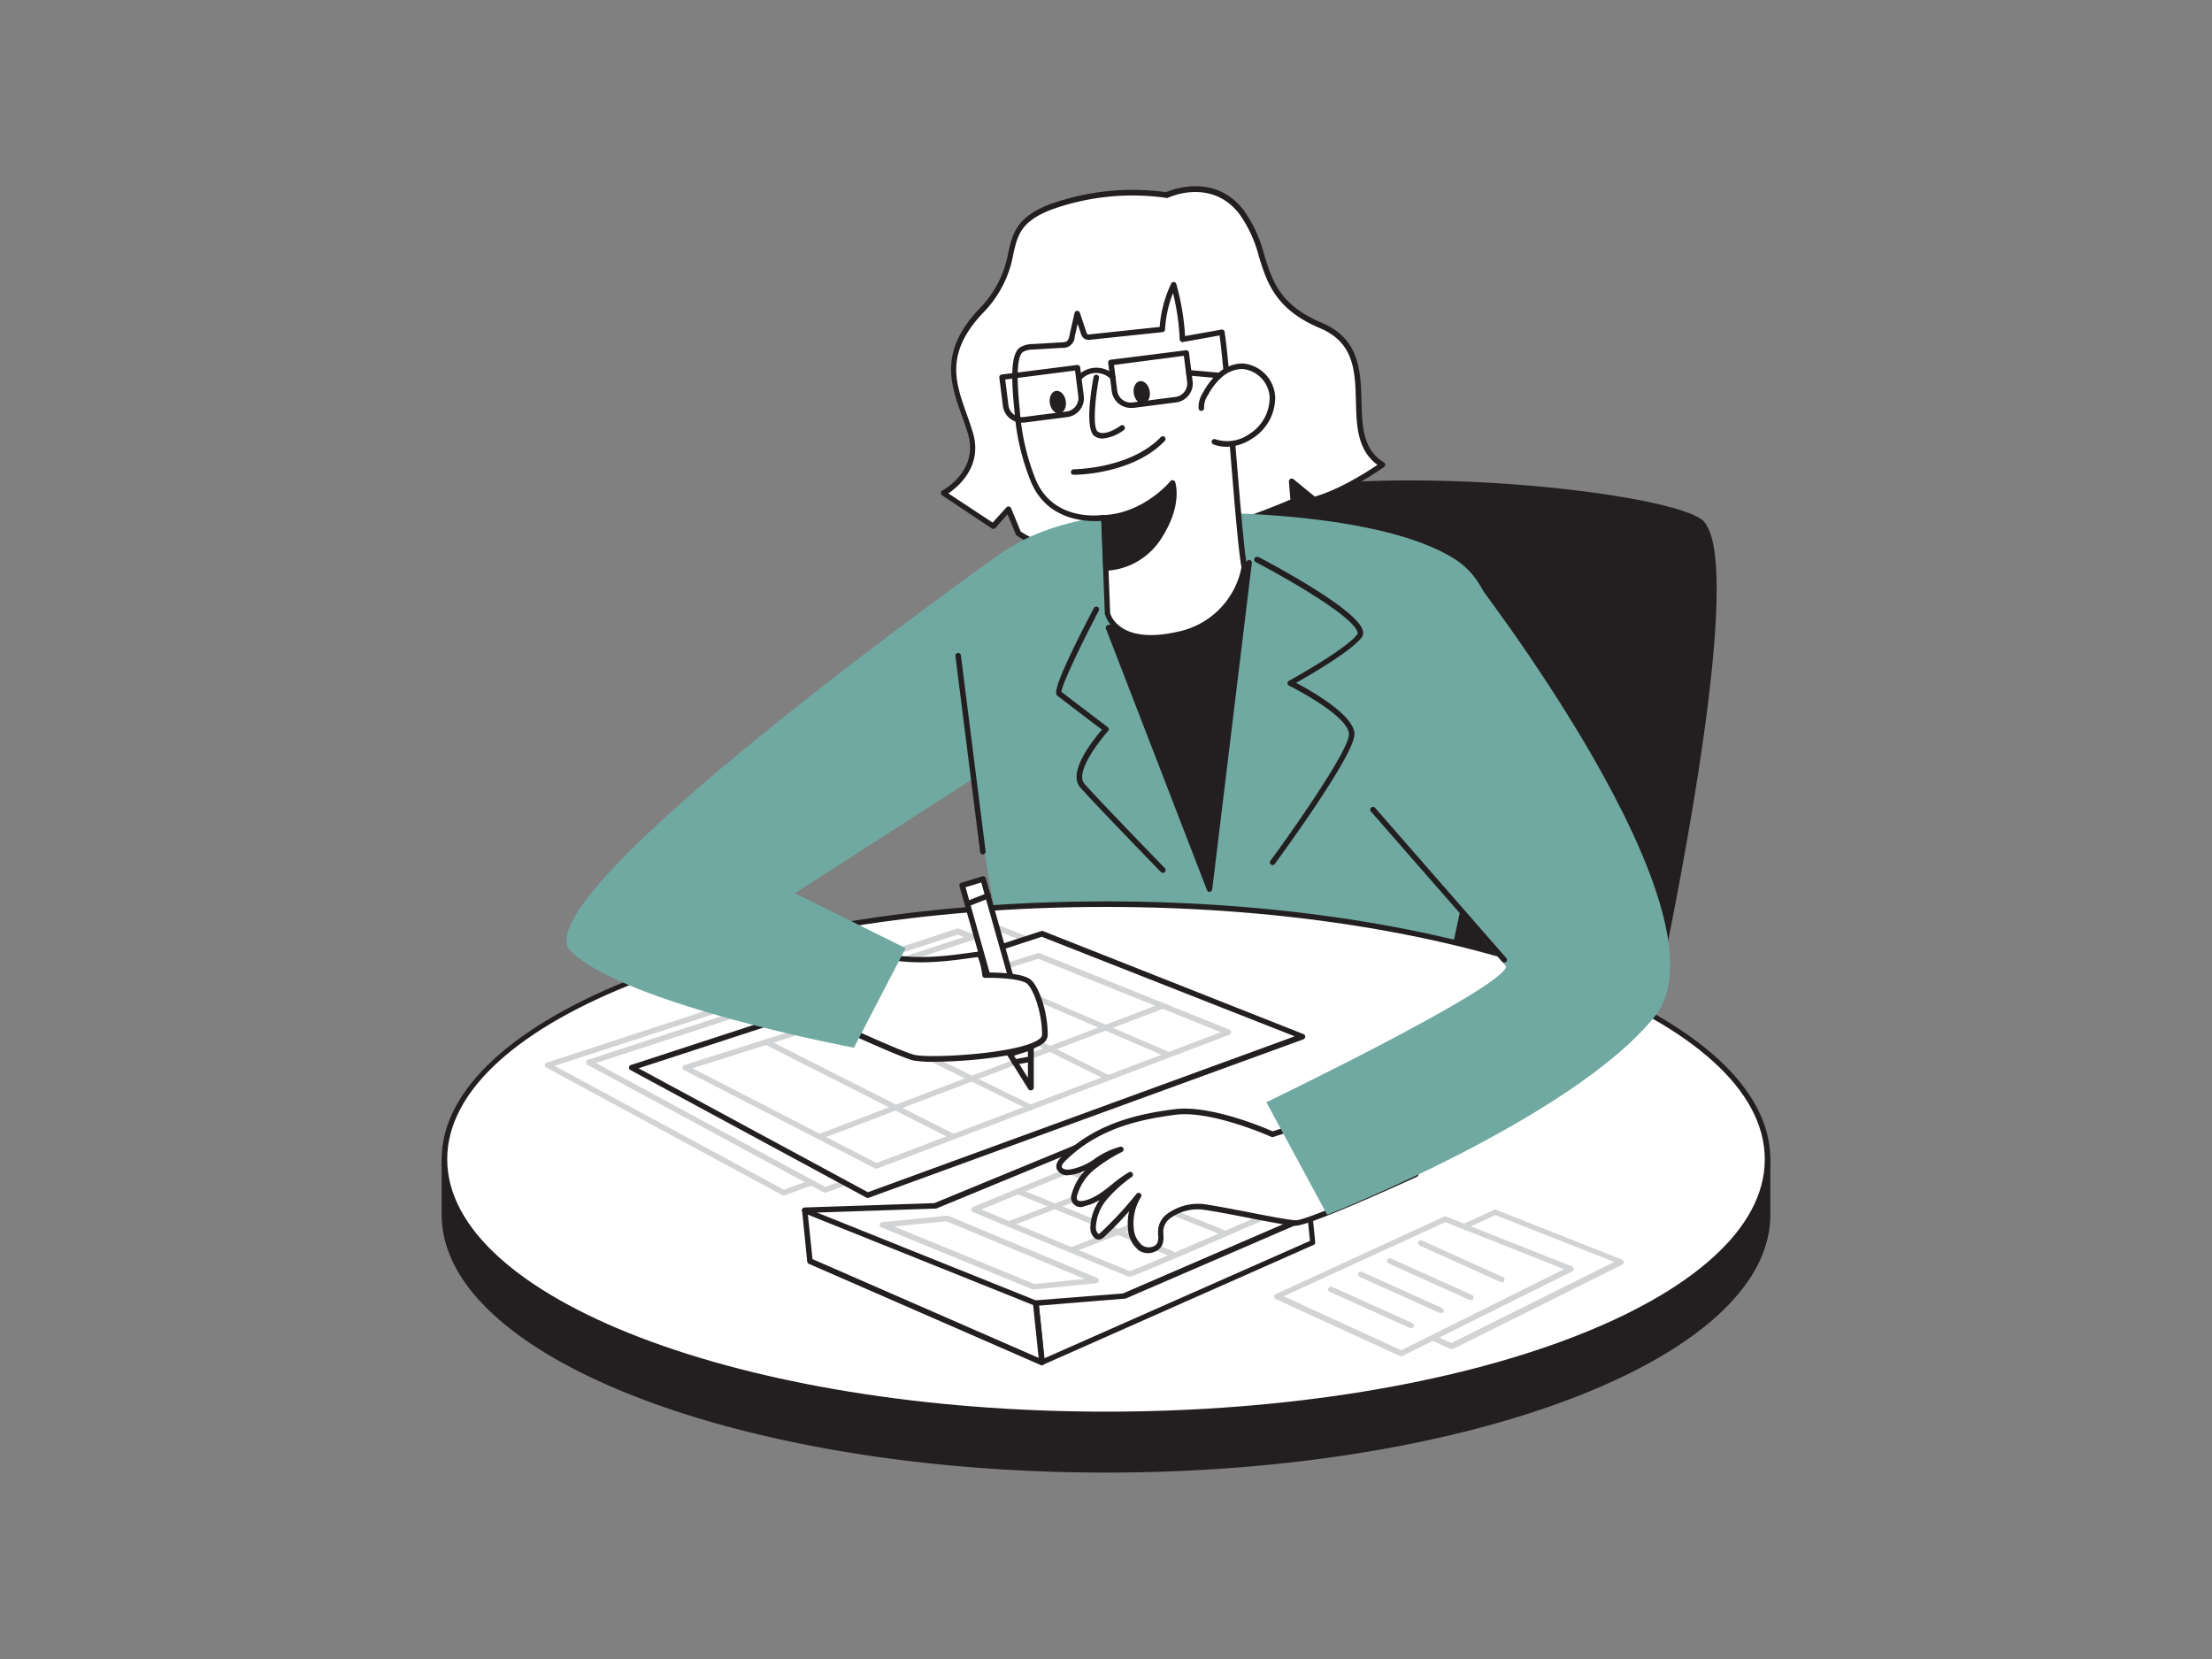 <svg xmlns="http://www.w3.org/2000/svg" viewBox="0 0 400 300"><rect x="0" y="0" width="400" height="300" fill="#808080" stroke="none"/><g id="_374_accountant_flatline" data-name="#374_accountant_flatline"><path d="M296.78,190.67s20.46-90.28,10.42-96.53-78.61-11.57-87.31,0S205,177.63,205,177.63Z" fill="#231f20"/><path d="M296.78,191.17h-.07l-91.77-13a.51.51,0,0,1-.43-.54c.26-2.94,6.3-72.18,15-83.74,5.54-7.36,32.32-7.26,43.57-6.88,19.9.68,39.41,3.65,44.4,6.76,10.22,6.36-9.35,93.36-10.19,97.06A.51.51,0,0,1,296.78,191.17Zm-91.23-14,90.84,12.91c5.72-25.34,18.48-90.6,10.55-95.54-9.5-5.9-78-11.62-86.65-.13C212.15,105.29,206.11,171,205.55,177.2Z" fill="#231f20"/><path d="M83.21,209.65C95.09,189,142.86,173.55,200,173.55S304.91,189,316.79,209.65h2.84v10c0,25.47-53.56,46.12-119.63,46.12S80.37,245.14,80.37,219.67v-10Z" fill="#231f20"/><path d="M200,266.29c-66.24,0-120.13-20.91-120.13-46.62v-10a.5.5,0,0,1,.5-.5h2.55c6-10.09,20.7-19.24,41.56-25.77,21.26-6.66,48.08-10.33,75.52-10.33s54.26,3.67,75.52,10.33c20.86,6.53,35.6,15.68,41.56,25.77h2.55a.5.5,0,0,1,.5.5v10C320.13,245.38,266.24,266.29,200,266.29ZM80.87,210.15v9.52c0,25.16,53.44,45.62,119.13,45.62s119.13-20.46,119.13-45.62v-9.52h-2.34a.52.52,0,0,1-.44-.25c-11.94-20.77-60.87-35.85-116.35-35.85S95.59,189.13,83.65,209.9a.52.52,0,0,1-.44.25Z" fill="#231f20"/><path d="M210.92,35.32s8.24-4,13.65,3.15,2.15,15.3,14.28,20.4,2.3,19.81,11.13,25.19c0,0-6.69,4.78-12.33,6.29L233.58,87l.29,3.61s-35.14,15.85-49.71,5.79l-1.82-4.35-2.74,3-9-6s7-3.66,4.91-10.74-6.64-13.23,1.94-22.26,2-14.72,12.56-18.74A43.37,43.37,0,0,1,210.92,35.32Z" fill="#fff"/><path d="M197.48,100.3c-5.72,0-10.27-1.15-13.6-3.45a.52.52,0,0,1-.18-.21L182.18,93,180,95.47a.51.51,0,0,1-.65.09l-9-6a.52.52,0,0,1-.22-.44.49.49,0,0,1,.27-.42c.27-.15,6.57-3.57,4.66-10.16-.34-1.17-.76-2.34-1.17-3.47-2-5.67-4.12-11.54,3.23-19.27a19.06,19.06,0,0,0,5.2-10.1c.8-3.47,1.5-6.46,7.54-8.77a44.49,44.49,0,0,1,21-2.18c1.18-.51,8.94-3.48,14.12,3.37a24.39,24.39,0,0,1,3.64,8c1.45,4.67,2.82,9.08,10.44,12.27,6.85,2.88,7,8.87,7.14,14.15.11,4.5.23,8.75,4.05,11.08a.47.47,0,0,1,.24.41.46.46,0,0,1-.21.42c-.27.2-6.82,4.85-12.49,6.37a.49.49,0,0,1-.45-.09l-3.16-2.58.2,2.45a.51.51,0,0,1-.3.5A133.31,133.31,0,0,1,214.6,97.8,70.57,70.57,0,0,1,197.48,100.3Zm-12.91-4.19c13.5,9.12,45.23-4.23,48.77-5.77l-.26-3.26a.53.53,0,0,1,.27-.49.51.51,0,0,1,.55.06l3.86,3.15c4.47-1.27,9.61-4.57,11.33-5.74-3.67-2.68-3.79-7.15-3.9-11.49-.14-5.46-.28-10.62-6.53-13.24-8-3.38-9.55-8.22-11-12.91a23.29,23.29,0,0,0-3.48-7.64c-5.1-6.75-12.95-3.05-13-3a.47.47,0,0,1-.31,0,43.31,43.31,0,0,0-20.67,2.1C184.61,40,184,42.52,183.23,46a20.07,20.07,0,0,1-5.45,10.56c-6.93,7.29-5,12.61-3,18.24.41,1.14.83,2.33,1.18,3.53,1.74,6-2.69,9.69-4.46,10.89l8,5.28L182,91.75a.53.53,0,0,1,.46-.16.51.51,0,0,1,.38.3Z" fill="#231f20"/><path d="M218.66,92.74s31.12-.25,44.55,8.45,6,37.86,4.16,47.58-10.18,47.37-10.18,47.37l-70.52,4.09s-12.45-61.76-13.38-79.81c-.19-3.75,4.25-17.87,7.21-20C190.5,93.14,204.57,92.13,218.66,92.74Z" fill="#70a9a1"/><path d="M225.9,101.76l-7.17,59-18.27-47.27S218.93,109,225.9,101.76Z" fill="#231f20"/><path d="M218.73,161.3a.48.48,0,0,1-.46-.32L200,113.71a.45.45,0,0,1,0-.41.52.52,0,0,1,.32-.26c.19,0,18.41-4.56,25.2-11.63a.5.5,0,0,1,.57-.1.48.48,0,0,1,.28.51l-7.16,59a.51.51,0,0,1-.43.44Zm-17.6-47.42,17.35,44.88,6.75-55.67C218.34,109.18,204.16,113.09,201.13,113.88Z" fill="#231f20"/><ellipse cx="200" cy="209.65" rx="119.63" ry="46.12" fill="#fff"/><path d="M200,256.27c-66.24,0-120.13-20.92-120.13-46.62S133.76,163,200,163s120.13,20.91,120.13,46.62S266.24,256.27,200,256.27ZM200,164c-65.69,0-119.13,20.46-119.13,45.62S134.31,255.27,200,255.27s119.13-20.47,119.13-45.62S265.69,164,200,164Z" fill="#231f20"/><polygon points="173.22 168.4 220.34 186.97 141.72 215.69 99.03 192.62 173.22 168.4" fill="#fff"/><path d="M141.72,216.19a.53.53,0,0,1-.24-.06L98.79,193.06a.5.5,0,0,1,.08-.91l74.19-24.22a.45.45,0,0,1,.34,0l47.13,18.57a.5.5,0,0,1,.32.47.51.51,0,0,1-.33.46l-78.63,28.72A.47.47,0,0,1,141.72,216.19Zm-41.43-23.45,41.47,22.4L218.94,187l-45.74-18Z" fill="#d1d3d4"/><polygon points="180.68 167.9 227.8 186.47 149.18 215.18 106.48 192.12 180.68 167.9" fill="#fff"/><path d="M149.18,215.68a.5.5,0,0,1-.24-.06l-42.69-23.06a.53.53,0,0,1-.27-.49.51.51,0,0,1,.35-.43l74.19-24.22a.5.5,0,0,1,.34,0L228,186a.51.51,0,0,1,.31.47.51.51,0,0,1-.33.47l-78.62,28.71A.51.51,0,0,1,149.18,215.68Zm-41.43-23.45,41.47,22.41,77.17-28.19-45.73-18Z" fill="#d1d3d4"/><polygon points="188.4 168.84 235.53 187.42 156.9 216.13 114.21 193.06 188.4 168.84" fill="#fff"/><path d="M156.9,216.63a.46.46,0,0,1-.23-.06L114,193.5a.48.48,0,0,1-.26-.48.5.5,0,0,1,.34-.43l74.19-24.22a.5.5,0,0,1,.34,0L235.71,187a.51.51,0,0,1,.32.47.54.54,0,0,1-.33.47L157.07,216.6A.47.47,0,0,1,156.9,216.63Zm-41.43-23.45,41.47,22.41,77.18-28.19-45.74-18Z" fill="#231f20"/><path d="M148.19,206.06a.48.48,0,0,1-.46-.32.5.5,0,0,1,.29-.65l62.08-23.67a.51.51,0,0,1,.64.29.5.5,0,0,1-.29.65L148.37,206A.57.57,0,0,1,148.19,206.06Z" fill="#d1d3d4"/><path d="M211.11,191.11a.48.48,0,0,1-.2,0l-33-14.21a.5.5,0,0,1,.4-.92l33,14.22a.49.49,0,0,1,.26.65A.5.5,0,0,1,211.11,191.11Z" fill="#d1d3d4"/><path d="M200.59,195.36c-.53,0-3.47-1.44-33.67-16.75a.5.5,0,0,1,.45-.9c8.88,4.51,32,16.23,33.22,16.7a.49.49,0,0,1,.31.24.51.51,0,0,1-.19.68A.19.19,0,0,1,200.59,195.36Z" fill="#d1d3d4"/><path d="M186.4,200.73a.44.44,0,0,1-.22,0l-33.4-16.37a.51.51,0,0,1-.23-.67.5.5,0,0,1,.67-.23l33.4,16.38a.49.49,0,0,1-.22.94Z" fill="#d1d3d4"/><path d="M158.46,211.35a.43.43,0,0,1-.22-.06L123.7,193.51a.5.5,0,0,1-.27-.49.48.48,0,0,1,.34-.43l63.86-20.23a.5.5,0,0,1,.34,0l34.34,13.83a.5.5,0,0,1,0,.93l-63.66,24.18A.39.39,0,0,1,158.46,211.35Zm-33.23-18.17,33.26,17.12,62.26-23.65-33-13.28Z" fill="#d1d3d4"/><path d="M199.59,93.64l.66,17.26s1.47,6.37,12.76,3.84a15.36,15.36,0,0,0,12-12.14c-1.1-6-2.88-35-4-42.52l-7.13,1.28a43.91,43.91,0,0,0-1.59-9.87,21.34,21.34,0,0,0-2.06,8.07l-13,1.37a1.27,1.27,0,0,1-.82-.09,1.31,1.31,0,0,1-.44-.72l-1.14-3.42-.93,4.1a1.59,1.59,0,0,1-1.8,1.61l-5.19.31a4.18,4.18,0,0,0-2.15.52c-1.93,1.32-1,9.12-.78,11.24A41.84,41.84,0,0,0,186.89,87C190.31,95.13,199.59,93.64,199.59,93.64Z" fill="#fff"/><path d="M208.14,115.84a10.1,10.1,0,0,1-6-1.67,6,6,0,0,1-2.35-3.16l-.65-16.82c-2.11.17-9.65.22-12.68-7a42.07,42.07,0,0,1-3-12.67l-.07-.76c-.49-5-.69-9.75,1.06-10.94a4.61,4.61,0,0,1,2.4-.61l5.19-.31a1.68,1.68,0,0,0,.89-.2,1.73,1.73,0,0,0,.45-1l.93-4.1a.5.5,0,0,1,.46-.39.48.48,0,0,1,.5.34L196.43,60c.06.15.13.39.24.45a1,1,0,0,0,.5,0l12.54-1.33a21.82,21.82,0,0,1,2.08-7.84.47.47,0,0,1,.49-.28.5.5,0,0,1,.44.36,44.82,44.82,0,0,1,1.58,9.41l6.57-1.17a.48.48,0,0,1,.38.08.5.5,0,0,1,.2.33c.56,3.68,1.28,12.51,2,21.06.74,9,1.5,18.4,2.06,21.45a15.77,15.77,0,0,1-12.37,12.72A22.8,22.8,0,0,1,208.14,115.84Zm-8.55-22.7a.52.52,0,0,1,.32.11.51.51,0,0,1,.18.37l.66,17.26c.05.14,1.53,5.75,12.15,3.37a14.75,14.75,0,0,0,11.6-11.64c-.58-3.16-1.3-12.06-2.07-21.47-.66-8.16-1.35-16.57-1.89-20.48l-6.62,1.19a.5.5,0,0,1-.59-.47A43.21,43.21,0,0,0,212.12,53a21.1,21.1,0,0,0-1.44,6.58.52.52,0,0,1-.45.48l-13,1.37a1.73,1.73,0,0,1-1.14-.17,1.79,1.79,0,0,1-.65-1l-.57-1.71-.53,2.35a2.08,2.08,0,0,1-2.26,2l-5.19.31a3.79,3.79,0,0,0-1.9.43c-1.5,1-.85,7.8-.63,10l.07.76a41.29,41.29,0,0,0,2.88,12.37c3.22,7.66,11.8,6.39,12.16,6.33Z" fill="#231f20"/><path d="M199.94,102.71a12.1,12.1,0,0,0,9.72-5.77c3.66-5.83,2.32-9.62,2.32-9.62s-4.88,6-12.39,6.32Z" fill="#231f20"/><path d="M200,103.21h0a.5.5,0,0,1-.49-.48l-.35-9.07a.5.5,0,0,1,.48-.52c7.18-.33,12-6.08,12-6.14a.51.51,0,0,1,.86.15c.06.17,1.38,4.09-2.36,10A12.55,12.55,0,0,1,200,103.21Zm.16-9.1.31,8.07a11.77,11.77,0,0,0,8.82-5.51c2.45-3.9,2.57-6.86,2.43-8.27A18.94,18.94,0,0,1,200.11,94.11Z" fill="#231f20"/><path d="M198.24,68.27s-1.71,9,0,10.18,4.71-1.07,4.71-1.07" fill="#fff"/><path d="M199.4,79.3a2.47,2.47,0,0,1-1.48-.44c-1.85-1.33-.46-9.14-.17-10.69a.51.51,0,0,1,.59-.4.5.5,0,0,1,.39.59c-.79,4.17-1.11,9.06-.23,9.68,1.14.82,3.36-.49,4.12-1.06a.5.5,0,0,1,.7.1.51.51,0,0,1-.1.7A7.62,7.62,0,0,1,199.4,79.3Z" fill="#231f20"/><ellipse cx="205.6" cy="70.16" rx="1.45" ry="2.05" transform="matrix(0.99, -0.17, 0.17, 0.99, -9.01, 36.45)" fill="#231f20"/><ellipse cx="190.5" cy="71.94" rx="1.45" ry="2.05" transform="matrix(0.99, -0.17, 0.17, 0.99, -9.54, 33.88)" fill="#231f20"/><path d="M204.46,73.76a3.46,3.46,0,0,1-3.42-3l-.65-5.15a.5.5,0,0,1,.44-.56l13.62-1.71a.49.49,0,0,1,.56.43l.65,5.15a3.37,3.37,0,0,1-.7,2.54,3.41,3.41,0,0,1-2.29,1.31l-7.78,1h0Zm.37-.53ZM201.45,66l.58,4.66a2.47,2.47,0,0,0,2.73,2.12l7.79-1A2.46,2.46,0,0,0,214.67,69l-.59-4.66Z" fill="#231f20"/><path d="M184.78,76.43a3.46,3.46,0,0,1-3.42-3l-.65-5.15a.5.5,0,0,1,.43-.56L194.77,66a.5.5,0,0,1,.56.44l.65,5.15a3.37,3.37,0,0,1-.7,2.54A3.41,3.41,0,0,1,193,75.42l-7.78,1Zm-3-7.8.58,4.66a2.44,2.44,0,0,0,2.73,2.12h0l7.79-1A2.46,2.46,0,0,0,195,71.7L194.4,67Z" fill="#231f20"/><path d="M224.61,68.77h0l-9.65-.86a.51.51,0,0,1-.45-.55.5.5,0,0,1,.54-.45l9.65.87a.49.49,0,0,1,.45.54A.5.5,0,0,1,224.61,68.77Z" fill="#231f20"/><path d="M217.24,73.8a4.44,4.44,0,0,1,.76-2.61,12.38,12.38,0,0,1,2.68-3.41,6.28,6.28,0,0,1,4-1.56c2.85,0,5.25,2.71,5.43,5.55a8.26,8.26,0,0,1-3.93,7.15,7.36,7.36,0,0,1-6.55,1" fill="#fff"/><path d="M221.79,80.79a6.51,6.51,0,0,1-2.37-.43.5.5,0,0,1,.37-.93,6.85,6.85,0,0,0,6.1-.93,7.75,7.75,0,0,0,3.7-6.7,5.44,5.44,0,0,0-4.94-5.08h0A5.75,5.75,0,0,0,221,68.16a11.51,11.51,0,0,0-2.56,3.28,3.9,3.9,0,0,0-.7,2.3.51.51,0,0,1-.44.56.51.51,0,0,1-.56-.44,4.9,4.9,0,0,1,.83-2.92,12.39,12.39,0,0,1,2.79-3.54,6.82,6.82,0,0,1,4.3-1.68,6.4,6.4,0,0,1,5.93,6,8.72,8.72,0,0,1-4.16,7.59A8.59,8.59,0,0,1,221.79,80.79Z" fill="#231f20"/><path d="M195.25,68.77a.5.5,0,0,1-.32-.88,4.68,4.68,0,0,1,6.67,0,.5.5,0,0,1-.73.68,3.67,3.67,0,0,0-5.29,0A.5.5,0,0,1,195.25,68.77Z" fill="#231f20"/><path d="M194.15,85.86a.5.5,0,0,1-.5-.5.51.51,0,0,1,.5-.5c.1,0,10.24-.07,15.77-5.83a.49.49,0,0,1,.7,0,.5.5,0,0,1,0,.71C204.81,85.79,194.59,85.86,194.15,85.86Z" fill="#231f20"/><polygon points="189.04 240.53 236.85 219.86 198.65 205.9 169.1 218.09 145.54 218.88 189.04 240.53" fill="#fff"/><path d="M189,241a.46.46,0,0,1-.23-.06l-43.49-21.65a.5.5,0,0,1-.26-.55.49.49,0,0,1,.47-.39l23.46-.79,29.47-12.15a.5.5,0,0,1,.36,0l38.21,14a.5.5,0,0,1,0,.93L189.24,241A.53.53,0,0,1,189,241Zm-41.5-21.72L189.05,240,235.5,219.9l-36.84-13.47-29.37,12.12a.39.39,0,0,1-.18,0Z" fill="#231f20"/><polygon points="236.85 219.86 237.34 224.7 188.4 246.35 187.33 235.64 203.25 234.38 236.85 219.86" fill="#fff"/><path d="M188.4,246.85a.55.55,0,0,1-.25-.07.51.51,0,0,1-.25-.38l-1.07-10.71a.54.54,0,0,1,.11-.37.52.52,0,0,1,.35-.18l15.83-1.25,33.54-14.49a.51.51,0,0,1,.45,0,.52.52,0,0,1,.24.38l.48,4.84a.47.47,0,0,1-.29.5L188.6,246.8A.46.46,0,0,1,188.4,246.85Zm-.52-10.75,1,9.51,48-21.22-.38-3.8-33,14.25a.28.28,0,0,1-.15,0Z" fill="#231f20"/><polygon points="188.4 246.35 146.46 228.03 145.54 218.88 187.33 235.64 188.4 246.35" fill="#fff"/><path d="M188.4,246.85a.46.46,0,0,1-.2,0l-41.94-18.31a.5.5,0,0,1-.29-.41l-.92-9.15a.51.51,0,0,1,.68-.52l41.78,16.77a.47.47,0,0,1,.31.41l1.08,10.71a.48.48,0,0,1-.21.45A.51.51,0,0,1,188.4,246.85Zm-41.47-19.16,40.89,17.86-1-9.56-40.73-16.34Z" fill="#231f20"/><path d="M187,233.2a.63.63,0,0,1-.19,0L159.5,222a.5.5,0,0,1,.14-1l11.57-1.16a.67.67,0,0,1,.24,0l26.94,11.25a.5.5,0,0,1,.3.54.49.49,0,0,1-.44.42l-11.17,1.12Zm-25.3-11.41,25.38,10.4,9.07-.91-25-10.44Z" fill="#d1d3d4"/><path d="M204.24,230.89h-.06c-.36-.08-19.86-8.21-28.23-11.71a.5.5,0,0,1-.31-.46.53.53,0,0,1,.31-.46l23.23-9.56a.5.5,0,0,1,.38,0l28.37,11.24a.5.5,0,0,1,0,.93C206.32,230.29,204.54,230.89,204.24,230.89Zm-26.79-12.17c9.35,3.9,25.25,10.52,26.87,11.15,1.43-.48,13.49-5.68,22.13-9.45l-27.07-10.73Z" fill="#d1d3d4"/><path d="M212,227.25a.43.43,0,0,1-.19,0L183.92,215.9a.5.5,0,0,1,.38-.93l27.88,11.32a.49.49,0,0,1,.27.65A.5.5,0,0,1,212,227.25Z" fill="#d1d3d4"/><path d="M221.06,223.29a.54.54,0,0,1-.21,0c-.53-.24-18.45-7.35-27.85-11.08a.5.5,0,0,1-.28-.64.51.51,0,0,1,.65-.29c1.12.45,27.33,10.83,27.91,11.11a.5.5,0,0,1-.22.95Z" fill="#d1d3d4"/><path d="M182.46,221.85a.52.52,0,0,1-.47-.32.5.5,0,0,1,.29-.65l24.14-9.33a.5.5,0,0,1,.65.29.49.49,0,0,1-.29.64l-24.14,9.33A.39.39,0,0,1,182.46,221.85Z" fill="#d1d3d4"/><path d="M193.74,226.55a.5.5,0,0,1-.46-.32.51.51,0,0,1,.28-.65c9.2-3.54,23.13-9,24.27-9.77a.49.49,0,0,1,.38-.18h0a.5.5,0,0,1,.5.5c0,.45,0,.83-24.79,10.38A.39.39,0,0,1,193.74,226.55Zm24.43-10.36h0Z" fill="#d1d3d4"/><path d="M246.07,199.51c-.18.52-16,5.61-16,5.61s-10.87-4.92-17.64-4.05c-7.61,1-14.54,2.92-20.17,8.47-.46.46-.94,1.07-.74,1.68s1.06.83,1.74.77c3.44-.27,6-3.44,9.38-4.16a29.14,29.14,0,0,0-5.1,3.24,9.72,9.72,0,0,0-3.28,5,1.47,1.47,0,0,0,.05,1.13c.32.56,1.1.58,1.73.44,3.21-.7,5.45-3.54,8.3-5.18a25.62,25.62,0,0,0-4.54,4.09,8.83,8.83,0,0,0-2.17,5.6c0,.76.51,1.74,1.24,1.52a1.39,1.39,0,0,0,.5-.34,67,67,0,0,0,6.47-7,9.46,9.46,0,0,0-1.36,5.89,4.7,4.7,0,0,0,1.81,3.54c1.14.75,3,.44,3.47-.84a7.62,7.62,0,0,0,.1-2.34c.18-3.18,5-4.59,7.6-4.24,4.4.59,14.35,2.83,16.78,2.93S256,212.41,256,212.41" fill="#fff"/><path d="M207.67,226.62a3.11,3.11,0,0,1-1.69-.48,5.25,5.25,0,0,1-2-3.91,10.08,10.08,0,0,1,.19-3.19c-1.41,1.61-2.91,3.15-4.47,4.61a1.68,1.68,0,0,1-.7.46,1.17,1.17,0,0,1-1-.18,2.43,2.43,0,0,1-.83-1.81,9,9,0,0,1,1.67-5.11,9.07,9.07,0,0,1-2.65,1.08,1.72,1.72,0,0,1-2.38-2.18,9.54,9.54,0,0,1,2.44-4.27,8.09,8.09,0,0,1-2.91.85,2.05,2.05,0,0,1-2.25-1.11c-.34-1,.56-1.9.85-2.19,6.16-6.07,13.8-7.76,20.46-8.61,6.45-.83,16.25,3.35,17.74,4,5.69-1.83,14.73-4.84,15.62-5.41a.51.51,0,0,1,.54-.14.49.49,0,0,1,.31.63c-.09.28-.25.76-16.34,5.93a.5.5,0,0,1-.36,0c-.11-.05-10.83-4.86-17.38-4s-13.94,2.47-19.88,8.33c-.5.49-.71.88-.62,1.16s.72.47,1.24.43a11,11,0,0,0,4.82-2.05,14.53,14.53,0,0,1,4.49-2.1.5.5,0,0,1,.34.93,28.11,28.11,0,0,0-5,3.18,9.3,9.3,0,0,0-3.13,4.69,1.13,1.13,0,0,0,0,.77c.17.3.75.3,1.19.2,1.93-.42,3.49-1.66,5.15-3a24.87,24.87,0,0,1,3-2.15.48.48,0,0,1,.66.15.5.5,0,0,1-.11.68,24.92,24.92,0,0,0-4.45,4,8.29,8.29,0,0,0-2.06,5.27,1.46,1.46,0,0,0,.42,1,.16.16,0,0,0,.17,0,.85.85,0,0,0,.31-.23,64.84,64.84,0,0,0,6.42-6.94.5.5,0,0,1,.82.58,8.86,8.86,0,0,0-1.29,5.57,4.3,4.3,0,0,0,1.58,3.17,2.2,2.2,0,0,0,1.81.22,1.44,1.44,0,0,0,.93-.82,3.29,3.29,0,0,0,.08-1.31c0-.29,0-.59,0-.88a4,4,0,0,1,1.58-2.89,9.52,9.52,0,0,1,6.59-1.82c2,.28,5.17.89,8.23,1.48,3.54.69,7.21,1.4,8.5,1.45h0c1.81,0,13.82-5.23,21.49-8.77a.5.5,0,0,1,.67.24.52.52,0,0,1-.25.67c-2,.91-19.47,8.91-22,8.86-1.37-.06-4.9-.74-8.65-1.47-3-.59-6.19-1.2-8.18-1.46a8.48,8.48,0,0,0-5.81,1.59,3,3,0,0,0-1.22,2.18c0,.25,0,.5,0,.76a4,4,0,0,1-.15,1.73,2.41,2.41,0,0,1-1.54,1.41A3.35,3.35,0,0,1,207.67,226.62Z" fill="#231f20"/><path d="M265.75,103.63S314,165.5,299.19,183.86,240,219.67,240,219.67l-11-20.35s42.44-20.44,43.37-24.54l-31.2-36.66S248.63,100.48,265.75,103.63Z" fill="#70a9a1"/><line x1="271.96" y1="173.55" x2="248.24" y2="146.41" fill="#fff"/><path d="M272,174.05a.48.48,0,0,1-.38-.17l-23.72-27.14a.5.5,0,0,1,.76-.66l23.71,27.15a.5.5,0,0,1,0,.7A.54.54,0,0,1,272,174.05Z" fill="#231f20"/><path d="M210.28,157.83a.48.48,0,0,1-.36-.15c-.13-.12-12.17-12.54-14.58-15.29s2.43-8.7,3.93-10.44c-1.64-1.24-7.34-5.56-8.08-6.17-.35-.28-1.17-1,6.62-15.83a.5.5,0,0,1,.68-.21.5.5,0,0,1,.21.67c-3.32,6.35-6.69,13.44-6.76,14.69,1.26,1,8.29,6.32,8.36,6.38a.49.49,0,0,1,.07.73c-1.78,2-6,7.52-4.27,9.52,2.39,2.74,14.41,15.13,14.53,15.25a.5.5,0,0,1,0,.71A.45.45,0,0,1,210.28,157.83Zm-18.34-32.64h0Z" fill="#231f20"/><path d="M230.15,156.44a.53.53,0,0,1-.3-.09.51.51,0,0,1-.11-.7c3.95-5.37,14.19-19.94,14.19-22.85s-7.82-7.3-10.83-8.81a.49.49,0,0,1-.28-.44.51.51,0,0,1,.26-.44c.1-.06,10.12-5.54,12.34-8.37a.4.4,0,0,0,.07-.38c-.53-2.47-10.2-8.37-18.32-12.67l-.1-.06a.5.5,0,0,1-.21-.68.51.51,0,0,1,.68-.2l.1,0c5.42,2.87,18.1,9.92,18.82,13.36a1.4,1.4,0,0,1-.25,1.2c-2,2.52-9.34,6.77-11.83,8.17,2.75,1.45,10.55,5.87,10.55,9.27,0,3.76-12.91,21.44-14.38,23.44A.51.51,0,0,1,230.15,156.44Z" fill="#231f20"/><polygon points="186.4 189.46 182.6 190.62 173.98 160.1 177.78 158.95 186.4 189.46" fill="#fff"/><path d="M182.6,191.11a.5.5,0,0,1-.24-.06.48.48,0,0,1-.24-.3l-8.62-30.52a.5.5,0,0,1,.34-.61l3.8-1.15a.5.5,0,0,1,.62.34l8.62,30.52a.49.49,0,0,1-.33.61l-3.81,1.15A.32.32,0,0,1,182.6,191.11Zm-8-30.67L182.94,190l2.85-.86-8.35-29.56Z" fill="#231f20"/><polygon points="186.4 189.46 182.6 190.62 186.37 196.67 186.4 189.46" fill="#fff"/><path d="M186.37,197.17a.49.49,0,0,1-.42-.24l-3.78-6.05a.52.52,0,0,1,0-.44.49.49,0,0,1,.33-.3l3.8-1.16a.53.53,0,0,1,.44.08.51.51,0,0,1,.2.4l0,7.21a.5.5,0,0,1-.36.48Zm-3-6.27,2.51,4,0-4.79Z" fill="#231f20"/><path d="M157.26,172.09s-12.2,2.69-14.73,9.22c0,0,19.49,9.22,22.74,10s23.59-.42,23.66-4-1.35-8.27-2.84-9.65-8-1.22-8-1.22a13,13,0,0,0-1-3.78C174.48,172.78,164.76,175,157.26,172.09Z" fill="#fff"/><path d="M168.79,192a18.91,18.91,0,0,1-3.64-.24c-3.26-.79-22-9.66-22.83-10a.5.5,0,0,1-.25-.64c2.59-6.71,14.58-9.42,15.09-9.53a.58.58,0,0,1,.29,0c6,2.34,13.47,1.31,17.49.76.93-.13,1.67-.23,2.18-.26a.49.49,0,0,1,.48.28,12.68,12.68,0,0,1,1,3.49c1.61,0,6.46.06,7.86,1.36,1.64,1.52,3.06,6.3,3,10a1.93,1.93,0,0,1-.89,1.48C185.68,191,174.84,192,168.79,192Zm-25.61-11c2.9,1.36,19.31,9.06,22.2,9.75s19.16-.23,22.55-2.86c.33-.25.49-.48.5-.7.06-3.7-1.41-8.1-2.68-9.28-1-.9-5.17-1.14-7.61-1.08a.49.49,0,0,1-.51-.45,13.05,13.05,0,0,0-.79-3.31l-1.76.23c-4.08.56-11.64,1.6-17.85-.76C155.9,172.93,145.78,175.52,143.18,181.07Z" fill="#231f20"/><line x1="174.98" y1="163.41" x2="178.69" y2="161.96" fill="#fff"/><path d="M175,163.91a.51.51,0,0,1-.47-.32.5.5,0,0,1,.29-.64l3.71-1.46a.5.5,0,0,1,.65.29.5.5,0,0,1-.29.64l-3.71,1.46A.57.57,0,0,1,175,163.91Z" fill="#231f20"/><line x1="183.5" y1="192.06" x2="186.39" y2="191.53" fill="#fff"/><path d="M183.5,192.56a.5.5,0,0,1-.09-1l2.89-.53a.49.49,0,0,1,.58.4.5.5,0,0,1-.4.58l-2.89.53Z" fill="#231f20"/><path d="M180.5,100.4s-87.41,62-77.23,71.69,51.14,17.37,51.14,17.37l9.35-18-20-9.93c5.73-3.7,36.73-23.64,36.73-23.64Z" fill="#70a9a1"/><line x1="177.73" y1="154.01" x2="173.27" y2="118.57" fill="#fff"/><path d="M177.73,154.51a.5.5,0,0,1-.49-.44l-4.47-35.44a.51.51,0,0,1,.44-.56.5.5,0,0,1,.55.44l4.47,35.43a.5.5,0,0,1-.43.56Z" fill="#231f20"/><path d="M172.38,206.06a.59.59,0,0,1-.22-.05l-33.83-17.13a.49.49,0,0,1-.22-.67.5.5,0,0,1,.67-.23l33.83,17.13a.5.5,0,0,1-.23.95Z" fill="#d1d3d4"/><polygon points="270.4 219.19 239.97 233.1 262.46 243.42 293.12 228.15 270.4 219.19" fill="#fff"/><path d="M262.46,243.92a.54.54,0,0,1-.21,0l-22.48-10.31a.5.5,0,0,1,0-.91l30.42-13.92a.51.51,0,0,1,.4,0l22.72,9a.49.49,0,0,1,.31.44.5.5,0,0,1-.27.47l-30.67,15.28A.54.54,0,0,1,262.46,243.92ZM241.18,233.1l21.27,9.76L291.9,228.2l-21.48-8.47Z" fill="#d1d3d4"/><polygon points="261.34 220.49 230.92 234.41 253.4 244.73 284.06 229.46 261.34 220.49" fill="#fff"/><path d="M253.4,245.23a.54.54,0,0,1-.21,0l-22.48-10.31a.5.5,0,0,1,0-.91L261.13,220a.51.51,0,0,1,.4,0l22.72,9a.49.49,0,0,1,.31.44.5.5,0,0,1-.27.47l-30.67,15.28A.54.54,0,0,1,253.4,245.23Zm-21.28-10.82,21.27,9.76,29.45-14.66L261.36,221Z" fill="#d1d3d4"/><line x1="240.67" y1="233.1" x2="255.2" y2="239.66" fill="#fff"/><path d="M255.2,240.16a.54.54,0,0,1-.21,0l-14.53-6.55a.5.5,0,0,1-.25-.66.51.51,0,0,1,.67-.25l14.52,6.55a.51.51,0,0,1,.25.66A.49.49,0,0,1,255.2,240.16Z" fill="#d1d3d4"/><line x1="246.05" y1="230.4" x2="260.58" y2="236.95" fill="#fff"/><path d="M260.58,237.45a.45.45,0,0,1-.2,0l-14.53-6.56a.5.5,0,0,1,.41-.91l14.53,6.56a.5.5,0,0,1,.25.66A.52.52,0,0,1,260.58,237.45Z" fill="#d1d3d4"/><line x1="251.32" y1="228.02" x2="265.85" y2="234.58" fill="#fff"/><path d="M265.85,235.08a.54.54,0,0,1-.21-.05l-14.52-6.55a.49.49,0,0,1-.25-.66.5.5,0,0,1,.66-.25l14.53,6.55a.5.5,0,0,1-.21,1Z" fill="#d1d3d4"/><line x1="256.94" y1="224.75" x2="271.47" y2="231.3" fill="#fff"/><path d="M271.47,231.8a.52.52,0,0,1-.21,0l-14.53-6.56a.5.5,0,0,1-.25-.66.51.51,0,0,1,.67-.25l14.52,6.56a.5.5,0,0,1-.2,1Z" fill="#d1d3d4"/></g></svg>